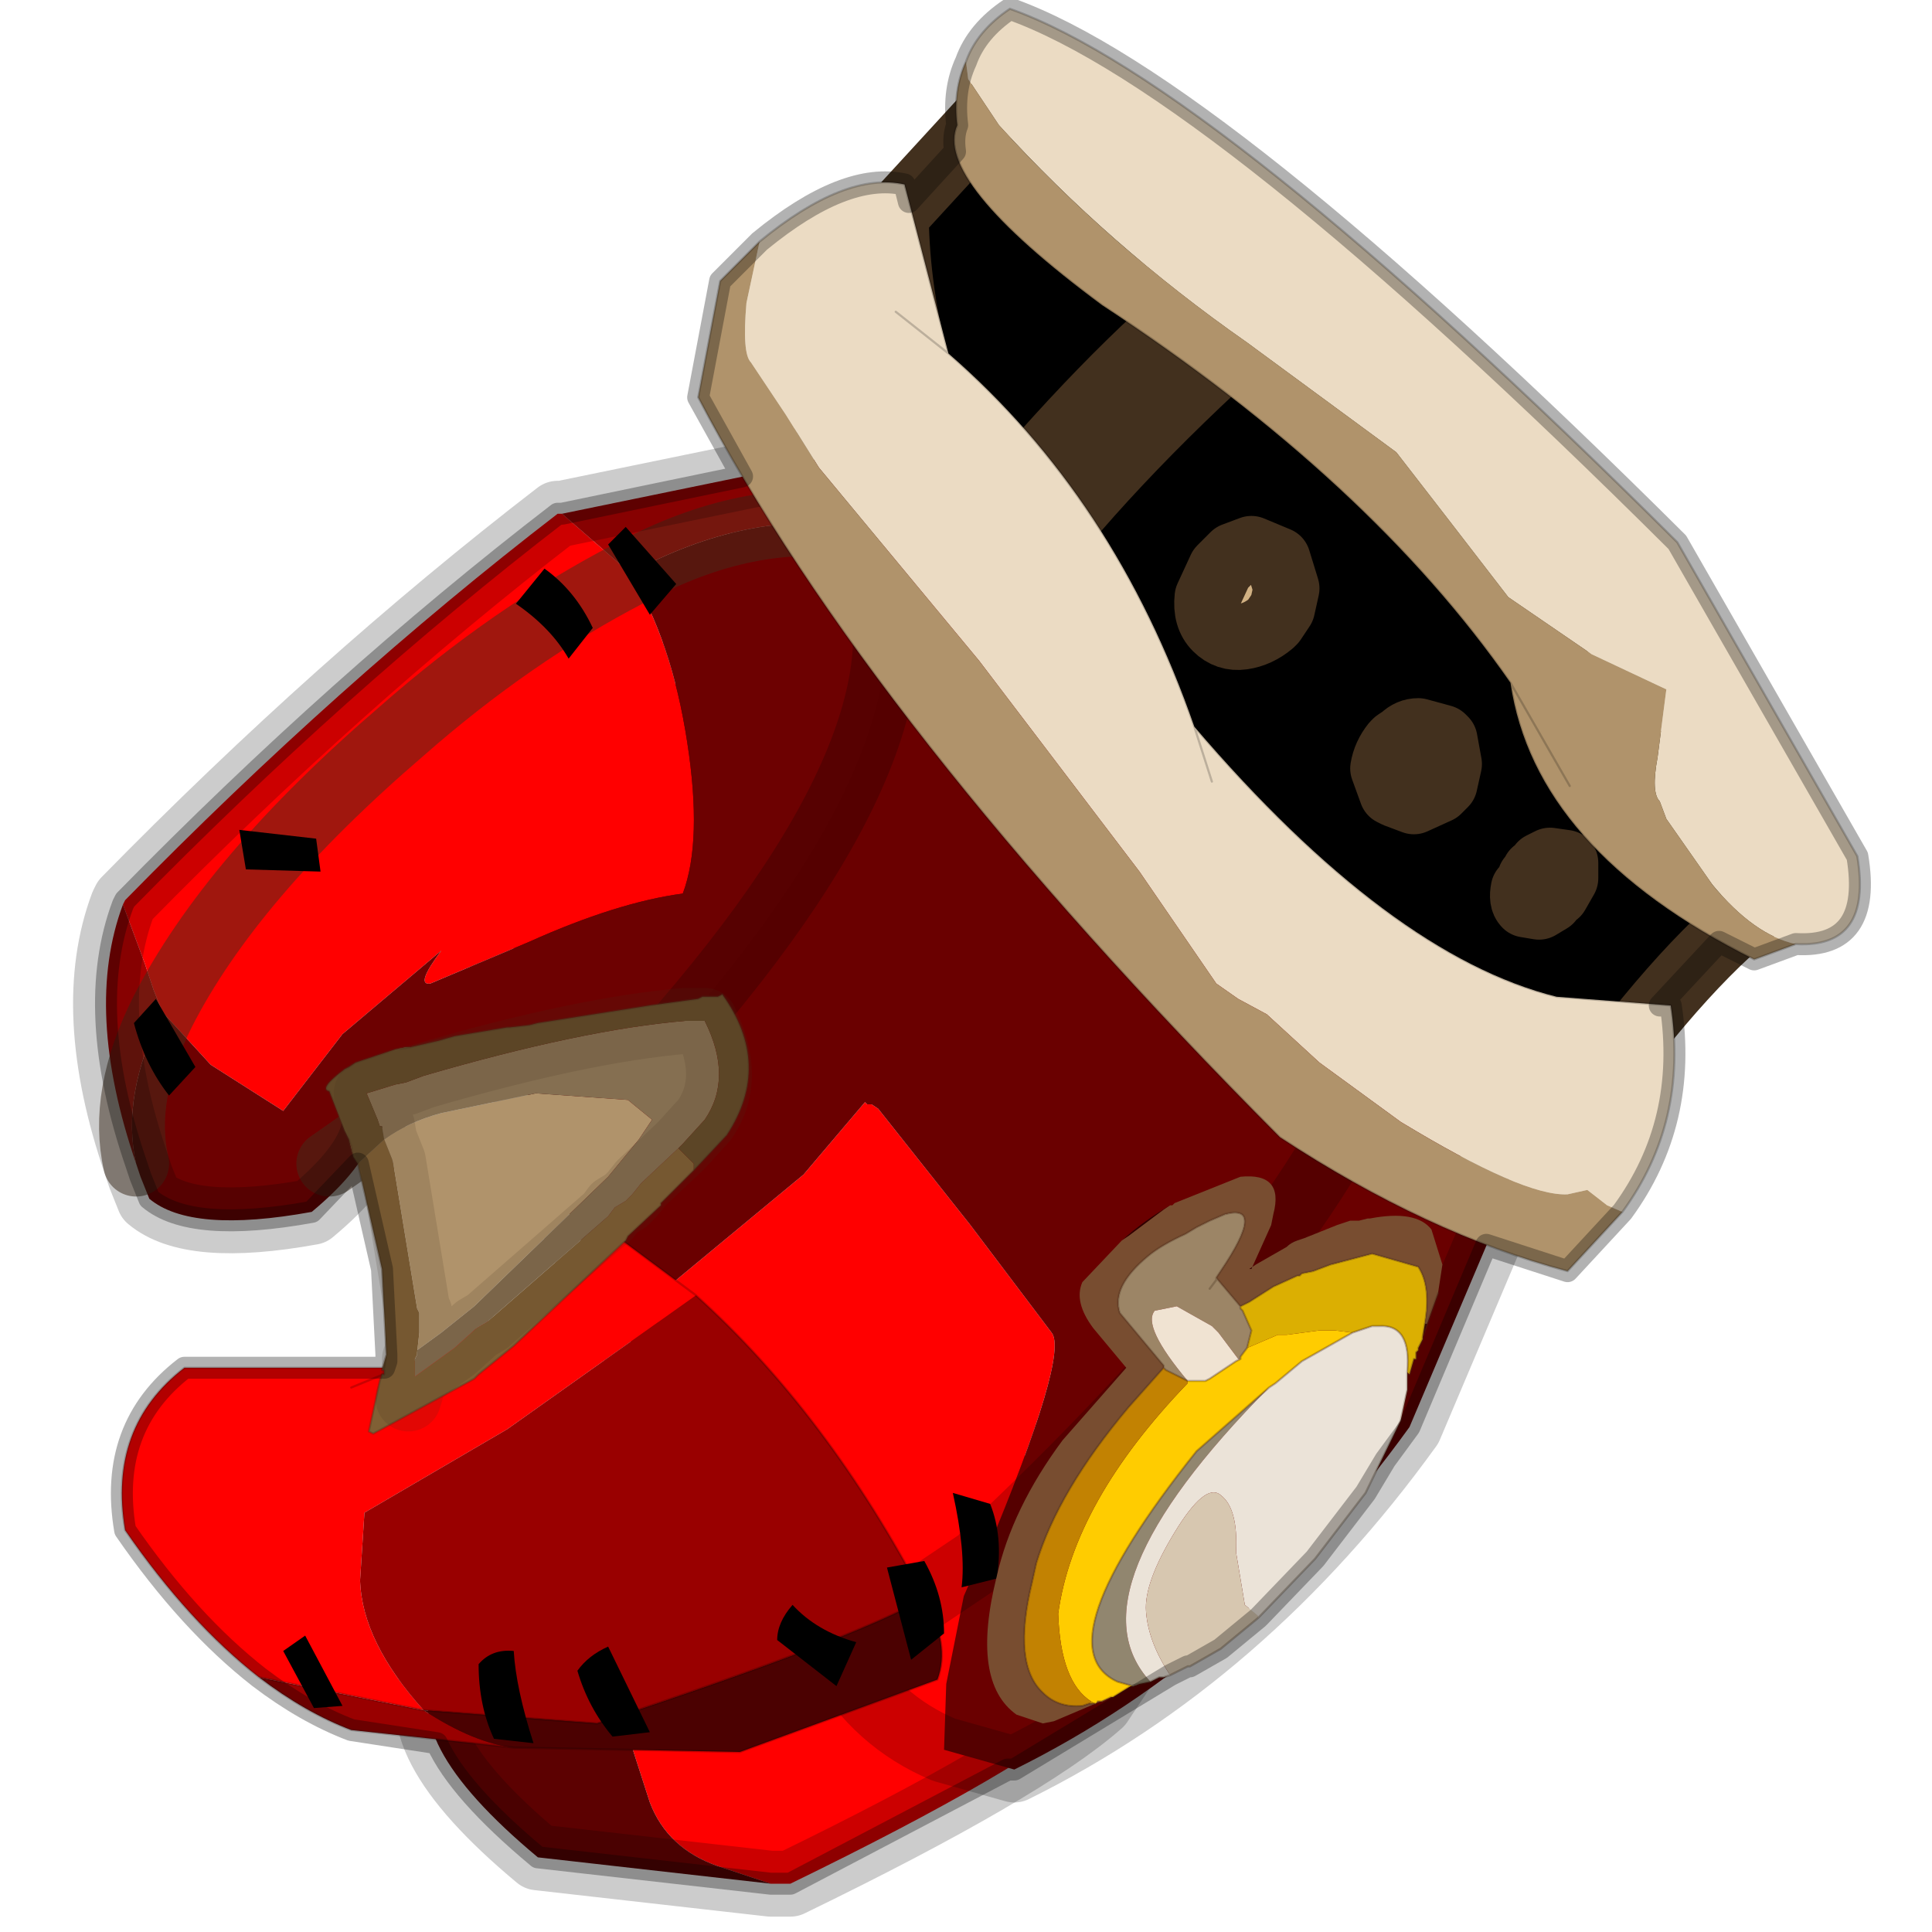 <?xml version="1.0" encoding="UTF-8" standalone="no"?>
<svg xmlns:xlink="http://www.w3.org/1999/xlink" height="440.0px" width="440.0px" xmlns="http://www.w3.org/2000/svg">
  <g transform="matrix(10.0, 0.0, 0.0, 10.0, 0.0, 0.0)">
    <use height="44.05" transform="matrix(1.0, 0.0, 0.0, 1.0, 0.0, -0.05)" width="44.0" xlink:href="#shape0"/>
  </g>
  <defs>
    <g id="shape0" transform="matrix(1.0, 0.0, 0.0, 1.0, 0.0, 0.05)">
      <path d="M44.0 44.0 L0.0 44.0 0.0 0.0 44.0 0.0 44.0 44.0" fill="#43adca" fill-opacity="0.0" fill-rule="evenodd" stroke="none"/>
      <path d="M13.3 36.4 Q17.35 34.25 19.35 32.0 22.2 32.0 27.25 35.5 L25.05 38.8 Q23.35 40.3 18.0 42.9 L17.55 42.9 16.35 42.5 Q15.2 42.1 14.8 41.05 L13.8 37.95 13.3 36.4" fill="#ff0000" fill-rule="evenodd" stroke="none"/>
      <path d="M13.3 36.4 L13.8 37.95 14.8 41.05 Q15.2 42.1 16.35 42.5 L17.55 42.9 12.25 42.3 Q8.95 39.55 10.0 38.0 L13.3 36.4" fill="#5c0101" fill-rule="evenodd" stroke="none"/>
      <path d="M17.55 42.9 L18.0 42.9 Q23.35 40.3 25.05 38.8 L27.25 35.5 Q22.2 32.0 19.35 32.0 17.35 34.25 13.3 36.4 M17.55 42.9 L12.25 42.3 Q8.95 39.55 10.0 38.0 L13.3 36.4" fill="none" stroke="#000000" stroke-linecap="round" stroke-linejoin="round" stroke-opacity="0.2" stroke-width="1.5"/>
      <path d="M22.45 35.4 L22.65 35.25 22.7 35.15 22.6 35.3 22.55 35.35 22.5 35.4 22.4 35.45 22.45 35.4 22.4 35.45 22.45 35.4 M22.4 35.45 L22.5 35.4 22.4 35.45" fill="#664222" fill-rule="evenodd" stroke="none"/>
      <path d="M19.7 25.1 L19.75 25.15 19.7 25.1" fill="#9e6637" fill-rule="evenodd" stroke="none"/>
      <path d="M21.5 39.85 Q19.95 39.2 19.1 37.7 15.8 33.25 14.15 30.15 L15.1 29.4 18.3 26.75 19.7 25.1 19.75 25.15 19.85 25.15 20.0 25.25 22.1 27.9 23.95 30.35 Q24.35 30.85 22.45 35.4 L22.4 35.45 22.3 35.55 21.95 36.35 21.55 38.35 21.5 39.85 M22.3 35.55 L19.1 37.7 22.3 35.55" fill="#ff0000" fill-rule="evenodd" stroke="none"/>
      <path d="M14.15 30.15 Q11.8 25.65 11.45 22.0 L19.1 9.55 22.05 9.6 Q26.8 14.55 31.75 23.3 L34.05 27.9 32.1 32.5 Q28.35 37.7 23.1 40.3 L21.5 39.85 21.55 38.35 21.95 36.35 22.3 35.55 22.4 35.45 22.5 35.4 22.55 35.35 22.6 35.3 22.7 35.15 22.65 35.25 22.45 35.4 Q24.35 30.85 23.95 30.35 L22.1 27.9 20.0 25.25 19.85 25.15 19.75 25.15 19.7 25.1 18.3 26.75 15.1 29.4 14.15 30.15 M31.75 23.3 Q30.0 28.25 22.7 35.15 30.0 28.25 31.75 23.3" fill="#6a0000" fill-rule="evenodd" stroke="none"/>
      <path d="M14.15 30.15 Q11.8 25.65 11.45 22.0 L19.1 9.55 22.05 9.6 Q26.8 14.55 31.75 23.3 L34.05 27.9 32.1 32.5 Q28.35 37.7 23.1 40.3 L21.5 39.85 Q19.95 39.2 19.1 37.7 15.8 33.25 14.15 30.15 M22.45 35.4 L22.65 35.25 22.7 35.15 Q30.0 28.25 31.75 23.3 M22.7 35.15 L22.6 35.3 22.55 35.35 22.5 35.4 22.4 35.45 22.3 35.55 M22.5 35.4 L22.4 35.45 M22.45 35.4 L22.4 35.45 M19.1 37.7 L22.3 35.55" fill="none" stroke="#000000" stroke-linecap="round" stroke-linejoin="round" stroke-opacity="0.2" stroke-width="1.5"/>
      <path d="M21.7 34.0 L22.55 34.25 Q22.85 35.0 22.7 35.95 L21.9 36.15 Q22.0 35.35 21.7 34.0" fill="#000000" fill-rule="evenodd" stroke="none"/>
      <path d="M14.35 13.05 Q15.3 14.6 15.65 16.9 16.0 19.15 15.55 20.35 14.05 20.55 12.05 21.45 L9.8 22.4 Q9.45 22.45 10.05 21.65 L7.8 23.55 6.45 25.3 4.8 24.25 3.7 23.05 3.5 22.55 3.3 21.95 2.8 20.6 2.85 20.5 Q7.7 15.55 12.7 11.7 L12.8 11.7 14.35 13.05 Q11.65 14.45 9.15 16.65 5.25 20.0 3.7 23.05 5.25 20.0 9.15 16.65 11.65 14.45 14.35 13.05" fill="#ff0000" fill-rule="evenodd" stroke="none"/>
      <path d="M3.7 23.05 L4.8 24.25 6.45 25.3 7.8 23.55 10.05 21.65 Q9.45 22.45 9.8 22.4 L12.05 21.45 Q14.05 20.55 15.55 20.35 16.0 19.15 15.65 16.9 15.3 14.6 14.35 13.05 17.05 11.6 19.5 12.0 21.95 15.9 15.6 23.3 L14.85 24.15 Q10.8 24.45 8.5 25.8 8.3 26.6 7.1 27.6 4.35 28.1 3.4 27.3 L3.2 26.8 3.1 26.5 Q2.75 24.95 3.7 23.05 M7.5 26.5 L8.5 25.8 7.5 26.5" fill="#6d0101" fill-rule="evenodd" stroke="none"/>
      <path d="M3.7 23.05 Q2.75 24.95 3.1 26.5 1.9 23.0 2.8 20.6 L3.3 21.95 3.5 22.55 3.7 23.05 M19.5 12.0 Q17.05 11.6 14.35 13.05 L12.8 11.7 18.15 10.6 Q19.05 11.25 19.5 12.0" fill="#a90101" fill-rule="evenodd" stroke="none"/>
      <path d="M3.7 23.05 Q2.75 24.95 3.1 26.5 M8.5 25.8 L7.5 26.5 M19.5 12.0 Q17.05 11.6 14.35 13.05 M3.7 23.05 Q5.25 20.0 9.15 16.65 11.65 14.45 14.35 13.05" fill="none" stroke="#422f1d" stroke-linecap="round" stroke-linejoin="round" stroke-opacity="0.502" stroke-width="1.5"/>
      <path d="M3.1 26.5 L3.2 26.8 3.4 27.3 Q4.35 28.1 7.1 27.6 8.3 26.6 8.5 25.8 10.8 24.45 14.85 24.15 L15.6 23.3 Q21.95 15.9 19.5 12.0 19.05 11.25 18.15 10.6 L12.8 11.7 12.7 11.7 Q7.7 15.55 2.85 20.5 L2.8 20.6 Q1.9 23.0 3.1 26.5" fill="none" stroke="#000000" stroke-linecap="round" stroke-linejoin="round" stroke-opacity="0.2" stroke-width="1.5"/>
      <path d="M3.55 22.75 L4.45 24.3 3.85 24.95 Q3.3 24.25 3.05 23.3 L3.55 22.75" fill="#000000" fill-rule="evenodd" stroke="none"/>
      <path d="M7.3 19.85 L5.6 19.8 5.45 18.9 7.2 19.1 7.3 19.85" fill="#000000" fill-rule="evenodd" stroke="none"/>
      <path d="M12.95 15.0 Q12.55 14.3 11.75 13.75 L12.4 12.95 Q13.1 13.45 13.5 14.3 L12.95 15.0" fill="#000000" fill-rule="evenodd" stroke="none"/>
      <path d="M14.8 14.0 L13.85 12.4 14.25 12.0 15.4 13.3 14.8 14.0" fill="#000000" fill-rule="evenodd" stroke="none"/>
      <path d="M5.9 38.2 Q4.3 36.95 2.85 34.85 2.45 32.5 4.2 31.15 L9.1 31.15 Q11.9 29.85 13.9 28.05 L15.85 29.5 11.55 32.55 8.3 34.45 8.2 36.0 Q8.25 37.4 9.65 38.95 L5.9 38.2 M8.0 31.6 L9.1 31.15 8.0 31.6" fill="#ff0000" fill-rule="evenodd" stroke="none"/>
      <path d="M11.7 39.8 L8.0 39.4 Q6.95 39.0 5.9 38.2 L9.65 38.95 Q10.8 39.7 11.7 39.8 M15.85 29.5 Q18.85 32.2 21.05 36.4 19.5 37.3 13.6 39.25 L9.65 38.95 Q8.25 37.4 8.2 36.0 L8.3 34.45 11.55 32.55 15.85 29.5" fill="#990000" fill-rule="evenodd" stroke="none"/>
      <path d="M21.05 36.4 Q21.65 37.45 21.35 38.25 L16.85 39.9 11.7 39.8 Q10.8 39.7 9.65 38.95 L13.6 39.25 Q19.5 37.3 21.05 36.4" fill="#4b0101" fill-rule="evenodd" stroke="none"/>
      <path d="M21.05 36.4 Q21.65 37.45 21.35 38.25 L16.85 39.9 11.7 39.8 8.0 39.4 Q6.95 39.0 5.9 38.2 4.3 36.95 2.85 34.85 2.45 32.5 4.2 31.15 L9.1 31.15 Q11.9 29.85 13.9 28.05 L15.85 29.5 Q18.85 32.2 21.05 36.4 19.5 37.3 13.6 39.25 L9.65 38.95 5.9 38.2 M9.1 31.15 L8.0 31.6" fill="none" stroke="#000000" stroke-linecap="round" stroke-linejoin="round" stroke-opacity="0.2" stroke-width="0.05"/>
      <path d="M18.05 36.55 Q18.6 37.15 19.5 37.4 L19.05 38.4 17.7 37.35 Q17.7 36.95 18.05 36.55" fill="#000000" fill-rule="evenodd" stroke="none"/>
      <path d="M14.8 39.45 L13.95 39.55 Q13.4 38.9 13.15 38.05 13.4 37.7 13.85 37.5 L14.8 39.45" fill="#000000" fill-rule="evenodd" stroke="none"/>
      <path d="M12.15 39.7 L11.25 39.6 Q10.9 38.85 10.9 37.9 11.2 37.55 11.7 37.6 11.75 38.45 12.15 39.7" fill="#000000" fill-rule="evenodd" stroke="none"/>
      <path d="M7.8 38.85 L7.15 38.9 6.45 37.6 6.95 37.25 7.8 38.85" fill="#000000" fill-rule="evenodd" stroke="none"/>
      <path d="M20.75 37.8 L20.2 35.7 21.05 35.55 Q21.5 36.35 21.5 37.2 L20.75 37.8" fill="#000000" fill-rule="evenodd" stroke="none"/>
      <path d="M8.75 25.95 Q9.3 25.55 10.05 25.35 L12.2 24.9 14.3 25.05 14.85 25.5 14.55 25.95 13.85 26.8 10.8 29.75 10.05 30.35 9.5 30.75 9.5 30.8 9.55 30.35 9.55 29.9 9.5 29.8 8.95 26.45 8.75 25.95" fill="#b0936b" fill-rule="evenodd" stroke="none"/>
      <path d="M16.35 22.7 L16.1 22.7 16.0 22.7 16.35 22.7 M9.35 23.85 L9.25 23.85 9.0 23.9 9.35 23.85 M7.95 25.95 L8.0 26.1 8.05 26.35 7.95 25.95 M8.15 26.5 L8.75 25.95 8.95 26.45 9.5 29.8 9.55 29.9 9.55 30.35 9.5 30.8 9.5 30.85 9.45 30.95 9.45 31.35 10.35 30.7 10.85 30.25 11.1 30.1 13.85 27.7 14.0 27.5 14.25 27.35 14.4 27.2 14.6 26.95 15.45 26.15 15.8 26.5 15.8 26.65 15.05 27.4 15.05 27.45 14.3 28.15 14.25 28.25 11.7 30.65 10.9 31.3 10.8 31.4 8.5 32.65 8.4 32.6 8.65 31.45 8.7 31.3 8.75 31.3 8.75 31.2 8.7 31.2 8.8 30.85 8.7 28.9 8.15 26.5 M8.8 30.85 L8.75 31.15 8.7 31.2 8.75 31.15 8.8 30.85 M9.3 31.85 L9.45 31.35 9.3 31.85" fill="#806035" fill-rule="evenodd" stroke="none"/>
      <path d="M8.75 25.95 L8.7 25.65 8.65 25.65 8.6 25.5 8.35 24.9 9.0 24.7 9.25 24.65 9.65 24.5 Q13.25 23.45 15.6 23.25 L15.7 23.25 16.05 23.25 Q16.7 24.55 16.05 25.5 L15.55 26.05 15.45 26.15 14.6 26.95 14.4 27.2 14.25 27.35 14.0 27.5 13.85 27.7 11.1 30.1 10.85 30.25 10.35 30.7 9.45 31.35 9.45 30.95 9.5 30.85 9.5 30.8 9.5 30.75 10.05 30.35 10.8 29.75 13.85 26.8 14.55 25.95 14.85 25.5 14.3 25.05 12.2 24.9 10.05 25.35 Q9.3 25.55 8.75 25.95" fill="#856f51" fill-rule="evenodd" stroke="none"/>
      <path d="M16.35 22.7 L16.45 22.65 Q17.6 24.25 16.55 25.85 L15.8 26.65 15.8 26.5 15.45 26.15 15.55 26.05 16.05 25.5 Q16.7 24.55 16.05 23.25 L15.7 23.25 15.6 23.25 Q13.25 23.45 9.65 24.5 L9.25 24.65 9.0 24.7 8.35 24.9 8.6 25.5 8.65 25.65 8.7 25.65 8.75 25.95 8.15 26.5 8.05 26.35 8.0 26.1 7.95 25.95 7.85 25.75 7.5 24.85 Q7.25 24.8 7.85 24.35 L7.95 24.3 8.1 24.2 9.0 23.9 9.25 23.85 9.35 23.85 10.0 23.7 10.35 23.6 11.55 23.4 11.6 23.4 12.05 23.35 12.25 23.3 14.8 22.9 15.9 22.75 16.0 22.7 16.1 22.7 16.35 22.7 M9.35 23.85 L10.35 23.6 9.35 23.85" fill="#614928" fill-rule="evenodd" stroke="none"/>
      <path d="M8.75 25.95 L8.7 25.65 8.65 25.65 8.6 25.5 8.35 24.9 9.0 24.7 9.25 24.65 9.65 24.5 Q13.25 23.45 15.6 23.25 L15.7 23.25 16.05 23.25 Q16.7 24.55 16.05 25.5 L15.55 26.05 15.45 26.15 M8.75 25.95 L8.95 26.45 9.5 29.8 9.55 29.9 9.55 30.35 9.5 30.8 M9.5 30.85 L9.45 30.95 9.45 31.35 10.35 30.7 10.85 30.25 11.1 30.1 13.85 27.7 14.0 27.5 14.25 27.35 14.4 27.2 14.6 26.95 15.45 26.15 M9.45 31.35 L9.3 31.85" fill="none" stroke="#422f1d" stroke-linecap="round" stroke-linejoin="round" stroke-opacity="0.153" stroke-width="1.5"/>
      <path d="M15.8 26.65 L16.55 25.85 Q17.6 24.25 16.45 22.65 L16.35 22.7 16.1 22.7 16.0 22.7 15.9 22.75 14.8 22.9 12.25 23.3 12.05 23.35 11.6 23.4 11.55 23.4 10.35 23.6 9.35 23.85 9.25 23.85 9.0 23.9 8.1 24.2 7.95 24.3 7.85 24.35 Q7.25 24.8 7.5 24.85 L7.85 25.75 7.95 25.95 8.0 26.1 8.05 26.35 8.15 26.5 M15.8 26.65 L15.05 27.4 15.05 27.45 14.3 28.15 14.25 28.25 11.7 30.65 10.9 31.3 10.8 31.4 8.5 32.65 8.4 32.6 8.65 31.45 8.7 31.3 8.75 31.3 8.75 31.2 8.7 31.2 8.8 30.85 8.7 28.9 8.15 26.5 M16.35 22.7 L16.0 22.7 M8.7 31.2 L8.75 31.15 8.8 30.85 M10.35 23.6 L10.0 23.7 9.35 23.85 9.0 23.9 M7.95 25.95 L8.05 26.35" fill="none" stroke="#422f1d" stroke-linecap="round" stroke-linejoin="round" stroke-opacity="0.302" stroke-width="0.05"/>
      <path d="M32.9 16.85 L32.85 16.8 32.3 16.65 Q32.1 16.65 31.95 16.8 L31.8 16.9 31.75 16.95 Q31.55 17.2 31.5 17.5 L31.7 18.05 31.8 18.1 32.2 18.25 32.75 18.0 32.8 17.95 32.9 17.85 33.0 17.4 32.9 16.85 M35.3 19.6 L35.3 19.55 35.3 19.6 35.1 19.7 35.0 19.85 34.95 19.85 34.95 19.9 34.9 19.95 34.85 20.0 34.8 20.15 34.7 20.25 Q34.65 20.5 34.75 20.6 L35.05 20.65 35.3 20.5 35.4 20.35 35.45 20.35 35.65 20.0 35.65 19.65 35.3 19.6 M28.5 7.6 L40.3 20.45 Q38.45 21.8 36.15 25.0 31.6 22.2 28.35 19.3 24.7 15.85 23.1 13.35 25.15 10.6 28.5 7.6 M22.35 12.0 Q20.45 8.5 20.4 4.9 L23.2 1.85 27.6 6.6 Q25.2 8.55 22.35 12.0 M29.2 13.85 L29.3 13.4 29.1 12.75 28.5 12.5 28.1 12.65 27.85 12.9 27.8 12.95 27.5 13.6 Q27.45 14.05 27.7 14.3 27.95 14.55 28.3 14.5 28.65 14.45 28.95 14.2 L29.0 14.15 29.2 13.85" fill="#000000" fill-rule="evenodd" stroke="none"/>
      <path d="M32.9 16.85 L33.0 17.4 32.9 17.85 32.8 17.95 32.75 18.0 32.2 18.25 31.8 18.1 31.7 18.05 31.5 17.5 Q31.55 17.2 31.75 16.95 L31.8 16.9 31.95 16.8 Q32.1 16.65 32.3 16.65 L32.85 16.8 32.9 16.85 M35.3 19.6 L35.65 19.65 35.65 20.0 35.45 20.35 35.4 20.35 35.3 20.5 35.05 20.65 34.75 20.6 Q34.65 20.5 34.7 20.25 L34.8 20.15 34.85 20.0 34.9 19.95 34.95 19.9 34.95 19.85 35.0 19.85 35.1 19.7 35.3 19.6 M23.1 13.35 L23.05 13.55 21.9 12.55 22.35 12.0 Q25.2 8.55 27.6 6.6 L28.5 7.6 Q25.15 10.6 23.1 13.35 M29.2 13.85 L29.0 14.15 28.95 14.2 Q28.65 14.45 28.3 14.5 27.95 14.55 27.7 14.3 27.45 14.05 27.5 13.6 L27.8 12.95 27.85 12.9 28.1 12.65 28.5 12.5 29.1 12.75 29.3 13.4 29.2 13.85" fill="#d1b183" fill-rule="evenodd" stroke="none"/>
      <path d="M32.9 16.85 L33.0 17.4 32.9 17.85 32.8 17.95 32.75 18.0 32.2 18.25 31.8 18.1 31.7 18.05 31.5 17.5 Q31.55 17.2 31.75 16.95 L31.8 16.9 31.95 16.8 Q32.1 16.65 32.3 16.65 L32.85 16.8 32.9 16.85 M35.3 19.6 L35.65 19.65 35.65 20.0 35.45 20.35 35.4 20.35 35.3 20.5 35.05 20.65 34.75 20.6 Q34.65 20.5 34.7 20.25 L34.8 20.15 34.85 20.0 34.9 19.95 34.95 19.9 34.95 19.85 35.0 19.85 35.1 19.7 35.3 19.6 M28.5 7.6 L40.3 20.45 Q38.45 21.8 36.15 25.0 31.6 22.2 28.35 19.3 24.7 15.85 23.1 13.35 L23.05 13.55 21.9 12.55 22.35 12.0 Q20.45 8.5 20.4 4.9 L23.2 1.85 27.6 6.6 Q25.2 8.55 22.35 12.0 M28.5 7.6 Q25.15 10.6 23.1 13.35 M29.2 13.85 L29.0 14.15 28.95 14.2 Q28.65 14.45 28.3 14.5 27.95 14.55 27.7 14.3 27.45 14.05 27.5 13.6 L27.8 12.95 27.85 12.9 28.1 12.65 28.5 12.5 29.1 12.75 29.3 13.4 29.2 13.85" fill="none" stroke="#42301e" stroke-linecap="round" stroke-linejoin="round" stroke-width="1.5"/>
      <path d="M40.9 21.5 Q39.95 21.3 39.0 20.15 L37.95 18.65 37.8 18.25 Q37.6 18.05 37.75 17.25 L37.95 15.7 36.25 14.9 34.35 13.6 33.0 11.85 31.8 10.3 28.4 7.8 Q25.25 5.6 22.75 2.85 L22.05 1.8 22.0 1.4 Q22.25 0.7 23.0 0.2 27.65 1.85 38.2 12.35 L42.3 19.5 Q42.65 21.6 40.9 21.5" fill="#ebdbc3" fill-rule="evenodd" stroke="none"/>
      <path d="M22.0 1.4 L22.05 1.8 22.75 2.85 Q25.25 5.6 28.4 7.8 L31.8 10.3 33.0 11.85 34.35 13.6 36.25 14.9 37.95 15.7 37.75 17.25 Q37.6 18.05 37.8 18.25 L37.95 18.65 39.0 20.15 Q39.95 21.3 40.9 21.5 L39.95 21.85 Q34.95 19.35 34.4 15.55 31.2 10.95 25.1 6.95 21.25 4.1 21.8 2.85 21.7 2.05 22.0 1.4 M35.75 17.9 L34.4 15.55 35.75 17.9" fill="#b0936b" fill-rule="evenodd" stroke="none"/>
      <path d="M40.9 21.5 Q42.65 21.6 42.3 19.5 L38.2 12.35 Q27.65 1.85 23.0 0.2 22.25 0.7 22.0 1.4 21.7 2.05 21.8 2.85 21.25 4.1 25.1 6.95 31.2 10.95 34.4 15.55 L35.75 17.9 M40.9 21.5 L39.95 21.85 Q34.95 19.35 34.4 15.55" fill="none" stroke="#000000" stroke-linecap="round" stroke-linejoin="round" stroke-opacity="0.2" stroke-width="0.05"/>
      <path d="M36.95 27.6 L36.6 27.45 36.15 27.1 35.7 27.2 Q34.7 27.25 31.9 25.55 L30.05 24.2 28.85 23.1 28.2 22.75 27.7 22.4 25.95 19.85 22.3 15.05 18.65 10.65 17.9 9.45 17.1 8.25 Q16.9 8.05 17.0 6.9 L17.3 5.5 Q19.25 3.9 20.6 4.2 L21.6 8.05 20.4 7.1 21.6 8.05 Q25.4 11.35 27.2 16.55 31.65 21.75 35.45 22.7 L38.05 22.9 Q38.45 25.55 36.95 27.6 M27.6 17.8 L27.2 16.55 27.6 17.8" fill="#ebdbc3" fill-rule="evenodd" stroke="none"/>
      <path d="M17.3 5.5 L17.0 6.9 Q16.9 8.05 17.1 8.25 L17.9 9.45 18.65 10.65 22.3 15.05 25.95 19.85 27.7 22.4 28.2 22.75 28.85 23.1 30.05 24.2 31.9 25.55 Q34.7 27.25 35.7 27.2 L36.15 27.1 36.6 27.45 36.95 27.6 35.7 28.95 Q32.5 28.1 29.15 25.9 19.8 16.5 15.9 9.05 L16.4 6.4 17.3 5.5" fill="#b0936b" fill-rule="evenodd" stroke="none"/>
      <path d="M17.3 5.5 L16.4 6.4 15.9 9.05 Q19.8 16.5 29.15 25.9 32.5 28.1 35.7 28.95 L36.95 27.6 Q38.45 25.55 38.05 22.9 L35.45 22.7 Q31.65 21.75 27.2 16.55 L27.6 17.8 M20.4 7.1 L21.6 8.05 20.6 4.2 Q19.25 3.9 17.3 5.5 M27.2 16.55 Q25.4 11.35 21.6 8.05" fill="none" stroke="#000000" stroke-linecap="round" stroke-linejoin="round" stroke-opacity="0.2" stroke-width="0.05"/>
      <path d="M29.55 28.25 Q29.4 28.3 29.3 28.4 L29.35 28.35 29.55 28.25 M28.6 28.8 L28.45 28.9 28.5 28.9 28.6 28.8 M26.65 27.45 L26.5 27.55 25.7 28.15 25.55 28.25 Q26.05 27.8 26.65 27.45 M32.45 30.15 L32.5 30.15 32.75 29.45 32.3 30.7 32.4 30.5 32.4 30.45 32.45 30.15 M32.5 30.15 L32.4 30.45 32.5 30.15" fill="#2b0000" fill-rule="evenodd" stroke="none"/>
      <path d="M25.95 38.35 L25.75 38.4 25.8 38.4 25.95 38.35" fill="#d4c7ad" fill-rule="evenodd" stroke="none"/>
      <path d="M28.25 29.8 L28.25 29.75 28.25 29.8" fill="#c22020" fill-rule="evenodd" stroke="none"/>
      <path d="M26.5 31.1 L25.5 29.9 Q25.3 29.3 26.15 28.6 26.45 28.35 27.0 28.1 L27.25 27.95 27.55 27.8 27.9 27.65 Q28.85 27.4 27.8 28.95 L27.7 29.1 28.25 29.75 28.25 29.8 28.3 29.85 28.5 30.3 28.4 30.7 28.25 30.9 28.25 30.95 28.2 30.95 27.75 30.35 27.6 30.2 26.8 29.75 26.3 29.85 Q26.0 30.2 27.05 31.45 L26.55 31.2 26.5 31.15 26.5 31.1 M27.55 29.35 L27.7 29.15 27.7 29.1 27.7 29.15 27.55 29.35" fill="#9c8566" fill-rule="evenodd" stroke="none"/>
      <path d="M26.5 31.15 L26.5 31.1 26.5 31.15 M32.1 31.3 L32.05 31.3 32.05 31.35 32.05 31.3 32.05 31.25 32.1 31.3 M27.05 31.45 L27.05 31.5 27.05 31.45" fill="#540505" fill-rule="evenodd" stroke="none"/>
      <path d="M26.2 38.3 L25.95 38.35 25.8 38.4 25.45 38.3 Q23.7 37.5 27.25 33.05 L28.9 31.6 29.05 31.5 28.9 31.6 Q24.3 36.25 26.2 38.3" fill="#91866f" fill-rule="evenodd" stroke="none"/>
      <path d="M25.3 38.65 L25.2 38.7 25.1 38.75 25.0 38.75 24.95 38.8 24.85 38.75 Q24.15 38.3 24.1 36.75 24.45 34.2 27.05 31.5 L27.05 31.45 27.45 31.45 27.55 31.4 28.15 31.0 28.25 30.95 28.25 30.9 28.4 30.7 29.1 30.4 29.3 30.4 30.05 30.3 30.4 30.3 30.8 30.35 29.65 31.0 29.05 31.5 28.9 31.6 27.25 33.05 Q23.7 37.5 25.45 38.3 L25.8 38.4 25.75 38.4 25.35 38.65 25.3 38.65" fill="#ffcc00" fill-rule="evenodd" stroke="none"/>
      <path d="M24.95 38.8 L24.8 38.8 24.85 38.75 24.95 38.8 M27.05 31.45 L27.05 31.5 27.05 31.45 M26.55 31.2 L26.5 31.15 26.55 31.2" fill="#cc9900" fill-rule="evenodd" stroke="none"/>
      <path d="M28.25 29.75 L28.45 29.65 29.0 29.3 29.55 29.05 29.6 29.05 29.65 29.0 29.9 28.95 30.3 28.8 31.25 28.55 32.3 28.85 Q32.6 29.3 32.45 30.15 L32.4 30.45 32.4 30.5 32.3 30.7 32.3 30.75 32.25 30.8 32.25 30.85 32.25 30.9 32.25 30.95 32.2 30.95 32.1 31.3 32.05 31.25 Q32.15 30.15 31.4 30.2 L31.25 30.2 31.1 30.25 30.8 30.35 30.4 30.3 30.05 30.3 29.3 30.4 29.1 30.4 28.4 30.7 28.5 30.3 28.3 29.85 28.25 29.8 28.25 29.75" fill="#dbaf02" fill-rule="evenodd" stroke="none"/>
      <path d="M24.8 38.8 L24.65 38.85 Q24.1 38.9 23.75 38.55 23.05 37.9 23.5 36.05 L23.6 35.6 Q24.1 33.95 25.7 32.05 L26.5 31.15 26.55 31.2 27.05 31.45 27.05 31.5 Q24.45 34.2 24.1 36.75 24.15 38.3 24.85 38.75 L24.8 38.8" fill="#c28202" fill-rule="evenodd" stroke="none"/>
      <path d="M29.55 28.25 L29.7 28.2 30.45 27.9 30.6 27.85 30.75 27.8 30.95 27.8 31.15 27.75 31.2 27.75 Q32.25 27.55 32.6 28.0 L32.85 28.8 32.75 29.45 32.5 30.15 32.45 30.15 Q32.6 29.3 32.3 28.85 L31.25 28.55 30.3 28.8 29.9 28.95 29.65 29.0 29.6 29.05 29.55 29.05 29.0 29.3 28.45 29.65 28.25 29.75 27.7 29.1 27.8 28.95 Q28.85 27.4 27.9 27.65 L27.55 27.8 27.25 27.95 27.0 28.1 Q26.45 28.35 26.15 28.6 25.3 29.3 25.5 29.9 L26.5 31.1 26.5 31.15 25.7 32.05 Q24.1 33.95 23.6 35.6 L23.5 36.05 Q23.05 37.9 23.75 38.55 24.1 38.9 24.65 38.85 L24.8 38.8 24.95 38.8 25.0 38.75 25.1 38.75 25.2 38.7 25.3 38.65 24.0 39.2 23.75 39.25 23.15 39.05 Q22.1 38.3 22.7 35.9 23.05 34.35 24.2 32.8 L25.65 31.15 24.9 30.25 Q24.45 29.65 24.65 29.2 L25.55 28.25 25.7 28.15 26.5 27.55 26.65 27.45 26.7 27.45 26.75 27.4 28.0 26.9 28.25 26.8 Q29.25 26.7 29.0 27.65 L28.95 27.9 28.5 28.9 28.45 28.9 28.6 28.8 29.3 28.4 Q29.4 28.3 29.55 28.25" fill="#784d30" fill-rule="evenodd" stroke="none"/>
      <path d="M27.05 31.45 Q26.0 30.2 26.3 29.85 L26.8 29.75 27.6 30.2 27.75 30.35 28.2 30.95 28.25 30.95 28.15 31.0 27.55 31.4 27.45 31.45 27.05 31.45" fill="#f0e3d2" fill-rule="evenodd" stroke="none"/>
      <path d="M32.05 31.35 L32.05 31.65 31.9 32.35 31.1 34.0 29.95 35.5 28.7 36.8 28.65 36.85 28.65 36.8 28.35 36.55 28.15 35.35 Q28.2 34.35 27.8 34.05 27.45 33.75 26.75 34.9 26.05 36.05 26.1 36.7 26.15 37.4 26.65 38.15 L26.5 38.2 26.4 38.2 26.2 38.3 Q24.3 36.25 28.9 31.6 L29.05 31.5 29.65 31.0 30.8 30.35 31.1 30.25 31.25 30.2 31.4 30.2 Q32.15 30.15 32.05 31.25 L32.05 31.3 32.05 31.35" fill="#ebe3d8" fill-rule="evenodd" stroke="none"/>
      <path d="M28.65 36.85 L27.8 37.55 27.1 37.95 27.05 37.95 26.65 38.15 Q26.15 37.4 26.1 36.7 26.05 36.05 26.75 34.9 27.45 33.75 27.8 34.05 28.2 34.35 28.15 35.35 L28.35 36.55 28.65 36.8 28.65 36.85" fill="#d7c7b0" fill-rule="evenodd" stroke="none"/>
      <path d="M25.3 38.65 L25.2 38.7 25.1 38.75 25.0 38.75 M24.95 38.8 L24.8 38.8 24.65 38.85 Q24.1 38.9 23.75 38.55 23.05 37.9 23.5 36.05 L23.6 35.6 Q24.1 33.95 25.7 32.05 L26.5 31.15 26.5 31.1 25.5 29.9 Q25.3 29.3 26.15 28.6 26.45 28.35 27.0 28.1 L27.25 27.95 27.55 27.8 27.9 27.65 Q28.85 27.4 27.8 28.95 L27.7 29.1 28.25 29.75 28.45 29.65 29.0 29.3 29.55 29.05 29.6 29.05 29.65 29.0 29.9 28.95 30.3 28.8 31.25 28.55 32.3 28.85 Q32.6 29.3 32.45 30.15 M32.5 30.15 L32.75 29.45 M32.3 30.7 L32.3 30.75 32.25 30.8 32.25 30.85 32.25 30.9 32.25 30.95 32.2 30.95 32.1 31.3 32.05 31.3 32.05 31.35 32.05 31.65 31.9 32.35 31.1 34.0 29.95 35.5 28.7 36.8 28.65 36.85 27.8 37.55 27.1 37.95 27.05 37.95 26.65 38.15 26.5 38.2 26.4 38.2 26.2 38.3 25.95 38.35 25.75 38.4 25.35 38.65 25.3 38.65 M30.8 30.35 L31.1 30.25 31.25 30.2 31.4 30.2 Q32.15 30.15 32.05 31.25 M27.7 29.1 L27.7 29.15 27.55 29.35 M28.4 30.7 L28.5 30.3 28.3 29.85 28.25 29.8 28.25 29.75 M28.25 30.95 L28.25 30.9 28.4 30.7 M28.25 30.95 L28.15 31.0 27.55 31.4 27.45 31.45 27.05 31.45 26.55 31.2 26.5 31.15 26.5 31.1 M30.8 30.35 L29.65 31.0 29.05 31.5 28.9 31.6 27.25 33.05 Q23.7 37.5 25.45 38.3 L25.8 38.4 25.95 38.35 M32.4 30.45 L32.5 30.15 M32.3 30.7 L32.4 30.5 32.4 30.45 32.45 30.15 M32.05 31.35 L32.05 31.3 32.05 31.25 M25.75 38.4 L25.8 38.4" fill="none" stroke="#422f1d" stroke-linecap="round" stroke-linejoin="round" stroke-opacity="0.302" stroke-width="0.05"/>
      <path d="M42.3 19.5 L38.2 12.35 Q27.65 1.85 23.0 0.2 22.25 0.7 22.0 1.4 21.7 2.05 21.8 2.85 21.7 3.1 21.75 3.45 L20.7 4.6 20.6 4.2 Q19.25 3.9 17.3 5.5 L16.4 6.4 15.9 9.05 16.9 10.85 12.8 11.7 12.7 11.7 Q7.7 15.55 2.85 20.5 L2.8 20.6 Q1.9 23.0 3.1 26.5 L3.2 26.8 3.4 27.3 Q4.35 28.1 7.1 27.6 L8.15 26.5 8.7 28.9 8.8 30.85 8.8 31.0 8.75 31.15 4.2 31.15 Q2.45 32.5 2.85 34.85 4.3 36.95 5.9 38.2 6.95 39.0 8.0 39.4 L9.95 39.7 Q10.45 40.8 12.25 42.3 L17.55 42.9 18.0 42.9 22.95 40.3 23.1 40.3 26.65 38.15 27.05 37.95 27.1 37.95 27.8 37.55 28.65 36.85 28.7 36.8 29.95 35.5 31.1 34.0 31.55 33.25 32.1 32.5 33.85 28.35 35.7 28.95 36.95 27.6 Q38.45 25.55 38.05 22.9 L37.8 22.9 39.15 21.45 39.95 21.85 40.9 21.5 Q42.65 21.6 42.3 19.5 Z" fill="none" stroke="#000000" stroke-linecap="round" stroke-linejoin="round" stroke-opacity="0.302" stroke-width="0.5"/>
    </g>
  </defs>
</svg>
